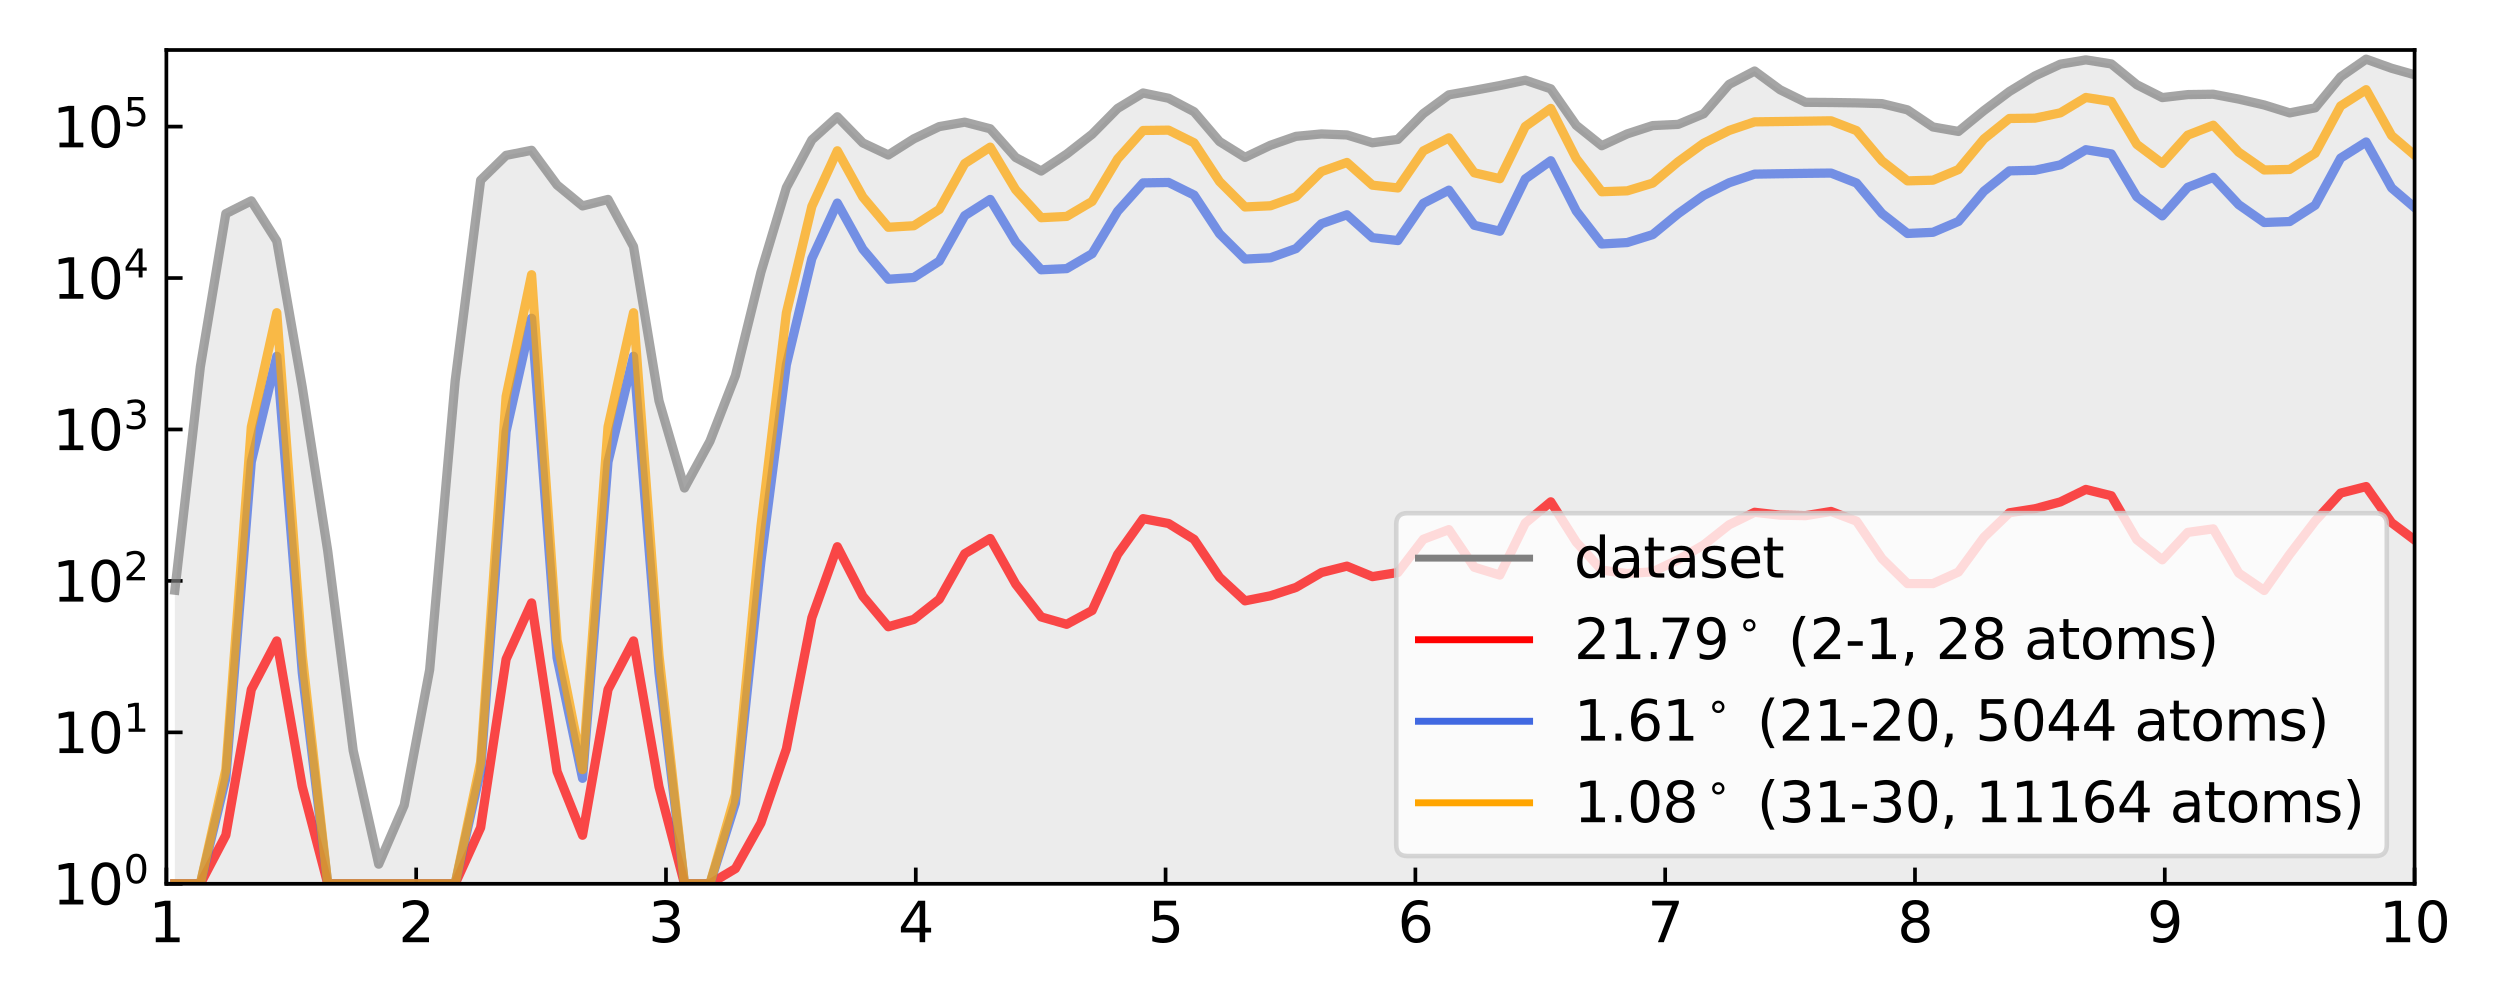 <?xml version="1.0" encoding="utf-8" standalone="no"?>
<!DOCTYPE svg PUBLIC "-//W3C//DTD SVG 1.1//EN"
  "http://www.w3.org/Graphics/SVG/1.1/DTD/svg11.dtd">
<svg xmlns:xlink="http://www.w3.org/1999/xlink" width="540pt" height="216pt" viewBox="0 0 540 216" xmlns="http://www.w3.org/2000/svg" version="1.1">
 <defs>
  <style type="text/css">*{stroke-linejoin: round; stroke-linecap: butt}</style>
 </defs>
 <g id="figure_1">
  <g id="patch_1">
   <path d="M 0 216 
L 540 216 
L 540 0 
L 0 0 
z
" style="fill: #ffffff"/>
  </g>
  <g id="axes_1">
   <g id="patch_2">
    <path d="M 35.937 190.9 
L 521.55 190.9 
L 521.55 10.8 
L 35.937 10.8 
z
" style="fill: #ffffff"/>
   </g>
   <g id="PolyCollection_1">
    <path d="M 37.772 190.933 
L 37.772 127.48 
L 43.275 79.236 
L 48.779 46.151 
L 54.283 43.383 
L 59.786 52.063 
L 65.29 83.639 
L 70.794 119.057 
L 76.297 162.163 
L 81.801 186.658 
L 87.304 173.93 
L 92.808 144.659 
L 98.312 82.298 
L 103.815 38.933 
L 109.319 33.557 
L 114.822 32.469 
L 120.326 39.954 
L 125.83 44.479 
L 131.333 43.083 
L 136.837 53.256 
L 142.34 86.568 
L 147.844 105.407 
L 153.348 95.302 
L 158.851 81.127 
L 164.355 58.812 
L 169.859 40.504 
L 175.362 30.209 
L 180.866 25.226 
L 186.369 30.87 
L 191.873 33.471 
L 197.377 29.987 
L 202.88 27.345 
L 208.384 26.386 
L 213.887 27.816 
L 219.391 34.02 
L 224.895 36.939 
L 230.398 33.287 
L 235.902 28.995 
L 241.405 23.422 
L 246.909 20.087 
L 252.413 21.225 
L 257.916 24.13 
L 263.42 30.572 
L 268.923 33.993 
L 274.427 31.373 
L 279.931 29.453 
L 285.434 28.933 
L 290.938 29.15 
L 296.442 30.84 
L 301.945 30.108 
L 307.449 24.529 
L 312.952 20.486 
L 318.456 19.516 
L 323.96 18.483 
L 329.463 17.327 
L 334.967 19.185 
L 340.47 27.071 
L 345.974 31.476 
L 351.478 28.919 
L 356.981 27.127 
L 362.485 26.866 
L 367.988 24.575 
L 373.492 18.226 
L 378.996 15.342 
L 384.499 19.388 
L 390.003 22.099 
L 395.507 22.139 
L 401.01 22.222 
L 406.514 22.388 
L 412.017 23.731 
L 417.521 27.426 
L 423.025 28.389 
L 428.528 23.886 
L 434.032 19.765 
L 439.535 16.409 
L 445.039 13.862 
L 450.543 12.933 
L 456.046 13.81 
L 461.55 18.299 
L 467.053 21.077 
L 472.557 20.434 
L 478.061 20.355 
L 483.564 21.405 
L 489.068 22.675 
L 494.572 24.386 
L 500.075 23.293 
L 505.579 16.592 
L 511.082 12.78 
L 516.586 14.746 
L 522.09 16.304 
L 527.593 17.048 
L 533.097 18.716 
L 538.6 22.235 
L 544.104 22.691 
L 549.608 17.018 
L 555.111 13.948 
L 560.615 16.082 
L 566.118 27.421 
L 571.622 57.173 
L 577.126 95.989 
L 582.629 152.936 
L 582.629 190.933 
L 582.629 190.933 
L 577.126 190.933 
L 571.622 190.933 
L 566.118 190.933 
L 560.615 190.933 
L 555.111 190.933 
L 549.608 190.933 
L 544.104 190.933 
L 538.6 190.933 
L 533.097 190.933 
L 527.593 190.933 
L 522.09 190.933 
L 516.586 190.933 
L 511.082 190.933 
L 505.579 190.933 
L 500.075 190.933 
L 494.572 190.933 
L 489.068 190.933 
L 483.564 190.933 
L 478.061 190.933 
L 472.557 190.933 
L 467.053 190.933 
L 461.55 190.933 
L 456.046 190.933 
L 450.543 190.933 
L 445.039 190.933 
L 439.535 190.933 
L 434.032 190.933 
L 428.528 190.933 
L 423.025 190.933 
L 417.521 190.933 
L 412.017 190.933 
L 406.514 190.933 
L 401.01 190.933 
L 395.507 190.933 
L 390.003 190.933 
L 384.499 190.933 
L 378.996 190.933 
L 373.492 190.933 
L 367.988 190.933 
L 362.485 190.933 
L 356.981 190.933 
L 351.478 190.933 
L 345.974 190.933 
L 340.47 190.933 
L 334.967 190.933 
L 329.463 190.933 
L 323.96 190.933 
L 318.456 190.933 
L 312.952 190.933 
L 307.449 190.933 
L 301.945 190.933 
L 296.442 190.933 
L 290.938 190.933 
L 285.434 190.933 
L 279.931 190.933 
L 274.427 190.933 
L 268.923 190.933 
L 263.42 190.933 
L 257.916 190.933 
L 252.413 190.933 
L 246.909 190.933 
L 241.405 190.933 
L 235.902 190.933 
L 230.398 190.933 
L 224.895 190.933 
L 219.391 190.933 
L 213.887 190.933 
L 208.384 190.933 
L 202.88 190.933 
L 197.377 190.933 
L 191.873 190.933 
L 186.369 190.933 
L 180.866 190.933 
L 175.362 190.933 
L 169.859 190.933 
L 164.355 190.933 
L 158.851 190.933 
L 153.348 190.933 
L 147.844 190.933 
L 142.34 190.933 
L 136.837 190.933 
L 131.333 190.933 
L 125.83 190.933 
L 120.326 190.933 
L 114.822 190.933 
L 109.319 190.933 
L 103.815 190.933 
L 98.312 190.933 
L 92.808 190.933 
L 87.304 190.933 
L 81.801 190.933 
L 76.297 190.933 
L 70.794 190.933 
L 65.29 190.933 
L 59.786 190.933 
L 54.283 190.933 
L 48.779 190.933 
L 43.275 190.933 
L 37.772 190.933 
z
" clip-path="url(#p6d295f0e1a)" style="fill: #808080; fill-opacity: 0.15"/>
   </g>
   <g id="matplotlib.axis_1">
    <g id="xtick_1">
     <g id="line2d_1">
      <defs>
       <path id="m14e8da7bd8" d="M 0 0 
L 0 -3.5 
" style="stroke: #000000; stroke-width: 0.8"/>
      </defs>
      <g>
       <use xlink:href="#m14e8da7bd8" x="35.937" y="190.9" style="stroke: #000000; stroke-width: 0.8"/>
      </g>
     </g>
     <g id="text_1">
      <!-- 1 -->
      <g transform="translate(32.12 203.518) scale(0.12 -0.12)">
       <defs>
        <path id="DejaVuSans-31" d="M 794 531 
L 1825 531 
L 1825 4091 
L 703 3866 
L 703 4441 
L 1819 4666 
L 2450 4666 
L 2450 531 
L 3481 531 
L 3481 0 
L 794 0 
L 794 531 
z
" transform="scale(0.016)"/>
       </defs>
       <use xlink:href="#DejaVuSans-31"/>
      </g>
     </g>
    </g>
    <g id="xtick_2">
     <g id="line2d_2">
      <g>
       <use xlink:href="#m14e8da7bd8" x="89.894" y="190.9" style="stroke: #000000; stroke-width: 0.8"/>
      </g>
     </g>
     <g id="text_2">
      <!-- 2 -->
      <g transform="translate(86.077 203.518) scale(0.12 -0.12)">
       <defs>
        <path id="DejaVuSans-32" d="M 1228 531 
L 3431 531 
L 3431 0 
L 469 0 
L 469 531 
Q 828 903 1448 1529 
Q 2069 2156 2228 2338 
Q 2531 2678 2651 2914 
Q 2772 3150 2772 3378 
Q 2772 3750 2511 3984 
Q 2250 4219 1831 4219 
Q 1534 4219 1204 4116 
Q 875 4013 500 3803 
L 500 4441 
Q 881 4594 1212 4672 
Q 1544 4750 1819 4750 
Q 2544 4750 2975 4387 
Q 3406 4025 3406 3419 
Q 3406 3131 3298 2873 
Q 3191 2616 2906 2266 
Q 2828 2175 2409 1742 
Q 1991 1309 1228 531 
z
" transform="scale(0.016)"/>
       </defs>
       <use xlink:href="#DejaVuSans-32"/>
      </g>
     </g>
    </g>
    <g id="xtick_3">
     <g id="line2d_3">
      <g>
       <use xlink:href="#m14e8da7bd8" x="143.851" y="190.9" style="stroke: #000000; stroke-width: 0.8"/>
      </g>
     </g>
     <g id="text_3">
      <!-- 3 -->
      <g transform="translate(140.034 203.518) scale(0.12 -0.12)">
       <defs>
        <path id="DejaVuSans-33" d="M 2597 2516 
Q 3050 2419 3304 2112 
Q 3559 1806 3559 1356 
Q 3559 666 3084 287 
Q 2609 -91 1734 -91 
Q 1441 -91 1130 -33 
Q 819 25 488 141 
L 488 750 
Q 750 597 1062 519 
Q 1375 441 1716 441 
Q 2309 441 2620 675 
Q 2931 909 2931 1356 
Q 2931 1769 2642 2001 
Q 2353 2234 1838 2234 
L 1294 2234 
L 1294 2753 
L 1863 2753 
Q 2328 2753 2575 2939 
Q 2822 3125 2822 3475 
Q 2822 3834 2567 4026 
Q 2313 4219 1838 4219 
Q 1578 4219 1281 4162 
Q 984 4106 628 3988 
L 628 4550 
Q 988 4650 1302 4700 
Q 1616 4750 1894 4750 
Q 2613 4750 3031 4423 
Q 3450 4097 3450 3541 
Q 3450 3153 3228 2886 
Q 3006 2619 2597 2516 
z
" transform="scale(0.016)"/>
       </defs>
       <use xlink:href="#DejaVuSans-33"/>
      </g>
     </g>
    </g>
    <g id="xtick_4">
     <g id="line2d_4">
      <g>
       <use xlink:href="#m14e8da7bd8" x="197.808" y="190.9" style="stroke: #000000; stroke-width: 0.8"/>
      </g>
     </g>
     <g id="text_4">
      <!-- 4 -->
      <g transform="translate(193.991 203.518) scale(0.12 -0.12)">
       <defs>
        <path id="DejaVuSans-34" d="M 2419 4116 
L 825 1625 
L 2419 1625 
L 2419 4116 
z
M 2253 4666 
L 3047 4666 
L 3047 1625 
L 3713 1625 
L 3713 1100 
L 3047 1100 
L 3047 0 
L 2419 0 
L 2419 1100 
L 313 1100 
L 313 1709 
L 2253 4666 
z
" transform="scale(0.016)"/>
       </defs>
       <use xlink:href="#DejaVuSans-34"/>
      </g>
     </g>
    </g>
    <g id="xtick_5">
     <g id="line2d_5">
      <g>
       <use xlink:href="#m14e8da7bd8" x="251.765" y="190.9" style="stroke: #000000; stroke-width: 0.8"/>
      </g>
     </g>
     <g id="text_5">
      <!-- 5 -->
      <g transform="translate(247.948 203.518) scale(0.12 -0.12)">
       <defs>
        <path id="DejaVuSans-35" d="M 691 4666 
L 3169 4666 
L 3169 4134 
L 1269 4134 
L 1269 2991 
Q 1406 3038 1543 3061 
Q 1681 3084 1819 3084 
Q 2600 3084 3056 2656 
Q 3513 2228 3513 1497 
Q 3513 744 3044 326 
Q 2575 -91 1722 -91 
Q 1428 -91 1123 -41 
Q 819 9 494 109 
L 494 744 
Q 775 591 1075 516 
Q 1375 441 1709 441 
Q 2250 441 2565 725 
Q 2881 1009 2881 1497 
Q 2881 1984 2565 2268 
Q 2250 2553 1709 2553 
Q 1456 2553 1204 2497 
Q 953 2441 691 2322 
L 691 4666 
z
" transform="scale(0.016)"/>
       </defs>
       <use xlink:href="#DejaVuSans-35"/>
      </g>
     </g>
    </g>
    <g id="xtick_6">
     <g id="line2d_6">
      <g>
       <use xlink:href="#m14e8da7bd8" x="305.722" y="190.9" style="stroke: #000000; stroke-width: 0.8"/>
      </g>
     </g>
     <g id="text_6">
      <!-- 6 -->
      <g transform="translate(301.905 203.518) scale(0.12 -0.12)">
       <defs>
        <path id="DejaVuSans-36" d="M 2113 2584 
Q 1688 2584 1439 2293 
Q 1191 2003 1191 1497 
Q 1191 994 1439 701 
Q 1688 409 2113 409 
Q 2538 409 2786 701 
Q 3034 994 3034 1497 
Q 3034 2003 2786 2293 
Q 2538 2584 2113 2584 
z
M 3366 4563 
L 3366 3988 
Q 3128 4100 2886 4159 
Q 2644 4219 2406 4219 
Q 1781 4219 1451 3797 
Q 1122 3375 1075 2522 
Q 1259 2794 1537 2939 
Q 1816 3084 2150 3084 
Q 2853 3084 3261 2657 
Q 3669 2231 3669 1497 
Q 3669 778 3244 343 
Q 2819 -91 2113 -91 
Q 1303 -91 875 529 
Q 447 1150 447 2328 
Q 447 3434 972 4092 
Q 1497 4750 2381 4750 
Q 2619 4750 2861 4703 
Q 3103 4656 3366 4563 
z
" transform="scale(0.016)"/>
       </defs>
       <use xlink:href="#DejaVuSans-36"/>
      </g>
     </g>
    </g>
    <g id="xtick_7">
     <g id="line2d_7">
      <g>
       <use xlink:href="#m14e8da7bd8" x="359.679" y="190.9" style="stroke: #000000; stroke-width: 0.8"/>
      </g>
     </g>
     <g id="text_7">
      <!-- 7 -->
      <g transform="translate(355.862 203.518) scale(0.12 -0.12)">
       <defs>
        <path id="DejaVuSans-37" d="M 525 4666 
L 3525 4666 
L 3525 4397 
L 1831 0 
L 1172 0 
L 2766 4134 
L 525 4134 
L 525 4666 
z
" transform="scale(0.016)"/>
       </defs>
       <use xlink:href="#DejaVuSans-37"/>
      </g>
     </g>
    </g>
    <g id="xtick_8">
     <g id="line2d_8">
      <g>
       <use xlink:href="#m14e8da7bd8" x="413.636" y="190.9" style="stroke: #000000; stroke-width: 0.8"/>
      </g>
     </g>
     <g id="text_8">
      <!-- 8 -->
      <g transform="translate(409.819 203.518) scale(0.12 -0.12)">
       <defs>
        <path id="DejaVuSans-38" d="M 2034 2216 
Q 1584 2216 1326 1975 
Q 1069 1734 1069 1313 
Q 1069 891 1326 650 
Q 1584 409 2034 409 
Q 2484 409 2743 651 
Q 3003 894 3003 1313 
Q 3003 1734 2745 1975 
Q 2488 2216 2034 2216 
z
M 1403 2484 
Q 997 2584 770 2862 
Q 544 3141 544 3541 
Q 544 4100 942 4425 
Q 1341 4750 2034 4750 
Q 2731 4750 3128 4425 
Q 3525 4100 3525 3541 
Q 3525 3141 3298 2862 
Q 3072 2584 2669 2484 
Q 3125 2378 3379 2068 
Q 3634 1759 3634 1313 
Q 3634 634 3220 271 
Q 2806 -91 2034 -91 
Q 1263 -91 848 271 
Q 434 634 434 1313 
Q 434 1759 690 2068 
Q 947 2378 1403 2484 
z
M 1172 3481 
Q 1172 3119 1398 2916 
Q 1625 2713 2034 2713 
Q 2441 2713 2670 2916 
Q 2900 3119 2900 3481 
Q 2900 3844 2670 4047 
Q 2441 4250 2034 4250 
Q 1625 4250 1398 4047 
Q 1172 3844 1172 3481 
z
" transform="scale(0.016)"/>
       </defs>
       <use xlink:href="#DejaVuSans-38"/>
      </g>
     </g>
    </g>
    <g id="xtick_9">
     <g id="line2d_9">
      <g>
       <use xlink:href="#m14e8da7bd8" x="467.593" y="190.9" style="stroke: #000000; stroke-width: 0.8"/>
      </g>
     </g>
     <g id="text_9">
      <!-- 9 -->
      <g transform="translate(463.776 203.518) scale(0.12 -0.12)">
       <defs>
        <path id="DejaVuSans-39" d="M 703 97 
L 703 672 
Q 941 559 1184 500 
Q 1428 441 1663 441 
Q 2288 441 2617 861 
Q 2947 1281 2994 2138 
Q 2813 1869 2534 1725 
Q 2256 1581 1919 1581 
Q 1219 1581 811 2004 
Q 403 2428 403 3163 
Q 403 3881 828 4315 
Q 1253 4750 1959 4750 
Q 2769 4750 3195 4129 
Q 3622 3509 3622 2328 
Q 3622 1225 3098 567 
Q 2575 -91 1691 -91 
Q 1453 -91 1209 -44 
Q 966 3 703 97 
z
M 1959 2075 
Q 2384 2075 2632 2365 
Q 2881 2656 2881 3163 
Q 2881 3666 2632 3958 
Q 2384 4250 1959 4250 
Q 1534 4250 1286 3958 
Q 1038 3666 1038 3163 
Q 1038 2656 1286 2365 
Q 1534 2075 1959 2075 
z
" transform="scale(0.016)"/>
       </defs>
       <use xlink:href="#DejaVuSans-39"/>
      </g>
     </g>
    </g>
    <g id="xtick_10">
     <g id="line2d_10">
      <g>
       <use xlink:href="#m14e8da7bd8" x="521.55" y="190.9" style="stroke: #000000; stroke-width: 0.8"/>
      </g>
     </g>
     <g id="text_10">
      <!-- 10 -->
      <g transform="translate(513.915 203.518) scale(0.12 -0.12)">
       <defs>
        <path id="DejaVuSans-30" d="M 2034 4250 
Q 1547 4250 1301 3770 
Q 1056 3291 1056 2328 
Q 1056 1369 1301 889 
Q 1547 409 2034 409 
Q 2525 409 2770 889 
Q 3016 1369 3016 2328 
Q 3016 3291 2770 3770 
Q 2525 4250 2034 4250 
z
M 2034 4750 
Q 2819 4750 3233 4129 
Q 3647 3509 3647 2328 
Q 3647 1150 3233 529 
Q 2819 -91 2034 -91 
Q 1250 -91 836 529 
Q 422 1150 422 2328 
Q 422 3509 836 4129 
Q 1250 4750 2034 4750 
z
" transform="scale(0.016)"/>
       </defs>
       <use xlink:href="#DejaVuSans-31"/>
       <use xlink:href="#DejaVuSans-30" x="63.623"/>
      </g>
     </g>
    </g>
   </g>
   <g id="matplotlib.axis_2">
    <g id="ytick_1">
     <g id="line2d_11">
      <defs>
       <path id="m57d93699e0" d="M 0 0 
L 3.5 0 
" style="stroke: #000000; stroke-width: 0.8"/>
      </defs>
      <g>
       <use xlink:href="#m57d93699e0" x="35.937" y="190.9" style="stroke: #000000; stroke-width: 0.8"/>
      </g>
     </g>
     <g id="text_11">
      <!-- $10^{0}$ -->
      <g transform="translate(11.317 195.459) scale(0.12 -0.12)">
       <use xlink:href="#DejaVuSans-31" transform="translate(0 0.766)"/>
       <use xlink:href="#DejaVuSans-30" transform="translate(63.623 0.766)"/>
       <use xlink:href="#DejaVuSans-30" transform="translate(128.203 39.047) scale(0.7)"/>
      </g>
     </g>
    </g>
    <g id="ytick_2">
     <g id="line2d_12">
      <g>
       <use xlink:href="#m57d93699e0" x="35.937" y="158.188" style="stroke: #000000; stroke-width: 0.8"/>
      </g>
     </g>
     <g id="text_12">
      <!-- $10^{1}$ -->
      <g transform="translate(11.317 162.747) scale(0.12 -0.12)">
       <use xlink:href="#DejaVuSans-31" transform="translate(0 0.684)"/>
       <use xlink:href="#DejaVuSans-30" transform="translate(63.623 0.684)"/>
       <use xlink:href="#DejaVuSans-31" transform="translate(128.203 38.966) scale(0.7)"/>
      </g>
     </g>
    </g>
    <g id="ytick_3">
     <g id="line2d_13">
      <g>
       <use xlink:href="#m57d93699e0" x="35.937" y="125.477" style="stroke: #000000; stroke-width: 0.8"/>
      </g>
     </g>
     <g id="text_13">
      <!-- $10^{2}$ -->
      <g transform="translate(11.317 130.036) scale(0.12 -0.12)">
       <use xlink:href="#DejaVuSans-31" transform="translate(0 0.766)"/>
       <use xlink:href="#DejaVuSans-30" transform="translate(63.623 0.766)"/>
       <use xlink:href="#DejaVuSans-32" transform="translate(128.203 39.047) scale(0.7)"/>
      </g>
     </g>
    </g>
    <g id="ytick_4">
     <g id="line2d_14">
      <g>
       <use xlink:href="#m57d93699e0" x="35.937" y="92.765" style="stroke: #000000; stroke-width: 0.8"/>
      </g>
     </g>
     <g id="text_14">
      <!-- $10^{3}$ -->
      <g transform="translate(11.317 97.324) scale(0.12 -0.12)">
       <use xlink:href="#DejaVuSans-31" transform="translate(0 0.766)"/>
       <use xlink:href="#DejaVuSans-30" transform="translate(63.623 0.766)"/>
       <use xlink:href="#DejaVuSans-33" transform="translate(128.203 39.047) scale(0.7)"/>
      </g>
     </g>
    </g>
    <g id="ytick_5">
     <g id="line2d_15">
      <g>
       <use xlink:href="#m57d93699e0" x="35.937" y="60.053" style="stroke: #000000; stroke-width: 0.8"/>
      </g>
     </g>
     <g id="text_15">
      <!-- $10^{4}$ -->
      <g transform="translate(11.317 64.612) scale(0.12 -0.12)">
       <use xlink:href="#DejaVuSans-31" transform="translate(0 0.684)"/>
       <use xlink:href="#DejaVuSans-30" transform="translate(63.623 0.684)"/>
       <use xlink:href="#DejaVuSans-34" transform="translate(128.203 38.966) scale(0.7)"/>
      </g>
     </g>
    </g>
    <g id="ytick_6">
     <g id="line2d_16">
      <g>
       <use xlink:href="#m57d93699e0" x="35.937" y="27.342" style="stroke: #000000; stroke-width: 0.8"/>
      </g>
     </g>
     <g id="text_16">
      <!-- $10^{5}$ -->
      <g transform="translate(11.317 31.901) scale(0.12 -0.12)">
       <use xlink:href="#DejaVuSans-31" transform="translate(0 0.684)"/>
       <use xlink:href="#DejaVuSans-30" transform="translate(63.623 0.684)"/>
       <use xlink:href="#DejaVuSans-35" transform="translate(128.203 38.966) scale(0.7)"/>
      </g>
     </g>
    </g>
   </g>
   <g id="line2d_17">
    <path d="M 37.772 190.9 
L 43.275 190.9 
L 48.779 180.409 
L 54.283 148.936 
L 59.786 138.445 
L 65.29 169.918 
L 70.794 190.9 
L 76.297 190.9 
L 81.801 190.9 
L 87.304 190.9 
L 92.808 190.9 
L 98.312 190.9 
L 103.815 178.768 
L 109.319 142.371 
L 114.822 130.239 
L 120.326 166.635 
L 125.83 180.409 
L 131.333 148.936 
L 136.837 138.445 
L 142.34 169.918 
L 147.844 190.9 
L 153.348 190.9 
L 158.851 187.618 
L 164.355 177.77 
L 169.859 161.761 
L 175.362 133.426 
L 180.866 118.097 
L 186.369 128.781 
L 191.873 135.375 
L 197.377 133.79 
L 202.88 129.451 
L 208.384 119.604 
L 213.887 116.322 
L 219.391 126.169 
L 224.895 133.262 
L 230.398 134.847 
L 235.902 131.867 
L 241.405 119.758 
L 246.909 112.032 
L 252.413 113.074 
L 257.916 116.497 
L 263.42 124.685 
L 268.923 129.779 
L 274.427 128.684 
L 279.931 126.883 
L 285.434 123.673 
L 290.938 122.286 
L 296.442 124.549 
L 301.945 123.661 
L 307.449 116.476 
L 312.952 114.397 
L 318.456 122.531 
L 323.96 124.211 
L 329.463 112.985 
L 334.967 108.398 
L 340.47 117.091 
L 345.974 123.136 
L 351.478 123.884 
L 356.981 123.513 
L 362.485 120.901 
L 367.988 117.707 
L 373.492 113.352 
L 378.996 110.655 
L 384.499 111.273 
L 390.003 111.383 
L 395.507 110.475 
L 401.01 112.567 
L 406.514 120.661 
L 412.017 126.057 
L 417.521 126.057 
L 423.025 123.556 
L 428.528 116.055 
L 434.032 110.763 
L 439.535 109.893 
L 445.039 108.413 
L 450.543 105.718 
L 456.046 107.082 
L 461.55 116.565 
L 467.053 120.914 
L 472.557 114.998 
L 478.061 114.235 
L 483.564 123.78 
L 489.068 127.542 
L 494.572 119.739 
L 500.075 112.53 
L 505.579 106.511 
L 511.082 105.1 
L 516.586 112.904 
L 522.09 117.036 
L 527.593 113.826 
L 533.097 112.439 
L 538.6 114.701 
L 541 114.466 
" clip-path="url(#p6d295f0e1a)" style="fill: none; stroke: #ff0000; stroke-opacity: 0.7; stroke-width: 2; stroke-linecap: square"/>
   </g>
   <g id="line2d_18">
    <path d="M 37.772 190.9 
L 43.275 190.9 
L 48.779 168.111 
L 54.283 99.746 
L 59.786 76.957 
L 65.29 145.323 
L 70.794 190.9 
L 76.297 190.9 
L 81.801 190.9 
L 87.304 190.9 
L 92.808 190.9 
L 98.312 190.9 
L 103.815 166.47 
L 109.319 93.181 
L 114.822 68.751 
L 120.326 142.04 
L 125.83 168.111 
L 131.333 99.746 
L 136.837 76.957 
L 142.34 145.323 
L 147.844 190.9 
L 153.348 190.9 
L 158.851 173.485 
L 164.355 121.241 
L 169.859 78.768 
L 175.362 55.839 
L 180.866 43.868 
L 186.369 53.811 
L 191.873 60.314 
L 197.377 59.939 
L 202.88 56.412 
L 208.384 46.581 
L 213.887 43.082 
L 219.391 52.247 
L 224.895 58.273 
L 230.398 58.02 
L 235.902 54.799 
L 241.405 45.639 
L 246.909 39.502 
L 252.413 39.41 
L 257.916 42.133 
L 263.42 50.488 
L 268.923 55.963 
L 274.427 55.679 
L 279.931 53.699 
L 285.434 48.326 
L 290.938 46.393 
L 296.442 51.34 
L 301.945 51.957 
L 307.449 43.913 
L 312.952 41.077 
L 318.456 48.659 
L 323.96 49.946 
L 329.463 38.641 
L 334.967 34.722 
L 340.47 45.572 
L 345.974 52.702 
L 351.478 52.391 
L 356.981 50.677 
L 362.485 46.154 
L 367.988 42.222 
L 373.492 39.474 
L 378.996 37.612 
L 384.499 37.525 
L 390.003 37.446 
L 395.507 37.383 
L 401.01 39.537 
L 406.514 46.123 
L 412.017 50.429 
L 417.521 50.177 
L 423.025 47.832 
L 428.528 41.301 
L 434.032 36.906 
L 439.535 36.781 
L 445.039 35.608 
L 450.543 32.336 
L 456.046 33.242 
L 461.55 42.503 
L 467.053 46.623 
L 472.557 40.459 
L 478.061 38.313 
L 483.564 44.203 
L 489.068 48.06 
L 494.572 47.854 
L 500.075 44.324 
L 505.579 34.15 
L 511.082 30.672 
L 516.586 40.587 
L 522.09 45.275 
L 527.593 39.514 
L 533.097 37.509 
L 538.6 43.02 
L 541 43.365 
" clip-path="url(#p6d295f0e1a)" style="fill: none; stroke: #4169e1; stroke-opacity: 0.7; stroke-width: 2; stroke-linecap: square"/>
   </g>
   <g id="line2d_19">
    <path d="M 37.772 190.9 
L 43.275 190.9 
L 48.779 166.23 
L 54.283 92.221 
L 59.786 67.551 
L 65.29 141.56 
L 70.794 190.9 
L 76.297 190.9 
L 81.801 190.9 
L 87.304 190.9 
L 92.808 190.9 
L 98.312 190.9 
L 103.815 164.589 
L 109.319 85.656 
L 114.822 59.345 
L 120.326 138.278 
L 125.83 166.23 
L 131.333 92.221 
L 136.837 67.551 
L 142.34 141.56 
L 147.844 190.9 
L 153.348 190.9 
L 158.851 171.622 
L 164.355 113.786 
L 169.859 67.566 
L 175.362 44.575 
L 180.866 32.573 
L 186.369 42.549 
L 191.873 49.09 
L 197.377 48.76 
L 202.88 45.237 
L 208.384 35.326 
L 213.887 31.785 
L 219.391 40.982 
L 224.895 47.022 
L 230.398 46.746 
L 235.902 43.503 
L 241.405 34.328 
L 246.909 28.186 
L 252.413 28.112 
L 257.916 30.85 
L 263.42 39.213 
L 268.923 44.704 
L 274.427 44.448 
L 279.931 42.475 
L 285.434 37.066 
L 290.938 35.094 
L 296.442 39.996 
L 301.945 40.596 
L 307.449 32.596 
L 312.952 29.778 
L 318.456 37.325 
L 323.96 38.599 
L 329.463 27.325 
L 334.967 23.422 
L 340.47 34.258 
L 345.974 41.417 
L 351.478 41.221 
L 356.981 39.551 
L 362.485 34.934 
L 367.988 30.937 
L 373.492 28.182 
L 378.996 26.321 
L 384.499 26.249 
L 390.003 26.174 
L 395.507 26.091 
L 401.01 28.217 
L 406.514 34.756 
L 412.017 39.067 
L 417.521 38.92 
L 423.025 36.621 
L 428.528 30.016 
L 434.032 25.59 
L 439.535 25.525 
L 445.039 24.375 
L 450.543 21.056 
L 456.046 21.927 
L 461.55 31.18 
L 467.053 35.309 
L 472.557 29.188 
L 478.061 27.049 
L 483.564 32.87 
L 489.068 36.712 
L 494.572 36.594 
L 500.075 33.108 
L 505.579 22.889 
L 511.082 19.376 
L 516.586 29.278 
L 522.09 33.975 
L 527.593 28.264 
L 533.097 26.26 
L 538.6 31.67 
L 541 31.991 
" clip-path="url(#p6d295f0e1a)" style="fill: none; stroke: #ffa500; stroke-opacity: 0.7; stroke-width: 2; stroke-linecap: square"/>
   </g>
   <g id="line2d_20">
    <path d="M 37.772 127.48 
L 43.275 79.236 
L 48.779 46.151 
L 54.283 43.383 
L 59.786 52.063 
L 65.29 83.639 
L 70.794 119.057 
L 76.297 162.163 
L 81.801 186.658 
L 87.304 173.93 
L 92.808 144.659 
L 98.312 82.298 
L 103.815 38.933 
L 109.319 33.557 
L 114.822 32.469 
L 120.326 39.954 
L 125.83 44.479 
L 131.333 43.083 
L 136.837 53.256 
L 142.34 86.568 
L 147.844 105.407 
L 153.348 95.302 
L 158.851 81.127 
L 164.355 58.812 
L 169.859 40.504 
L 175.362 30.209 
L 180.866 25.226 
L 186.369 30.87 
L 191.873 33.471 
L 197.377 29.987 
L 202.88 27.345 
L 208.384 26.386 
L 213.887 27.816 
L 219.391 34.02 
L 224.895 36.939 
L 230.398 33.287 
L 235.902 28.995 
L 241.405 23.422 
L 246.909 20.087 
L 252.413 21.225 
L 257.916 24.13 
L 263.42 30.572 
L 268.923 33.993 
L 274.427 31.373 
L 279.931 29.453 
L 285.434 28.933 
L 290.938 29.15 
L 296.442 30.84 
L 301.945 30.108 
L 307.449 24.529 
L 312.952 20.486 
L 318.456 19.516 
L 323.96 18.483 
L 329.463 17.327 
L 334.967 19.185 
L 340.47 27.071 
L 345.974 31.476 
L 351.478 28.919 
L 356.981 27.127 
L 362.485 26.866 
L 367.988 24.575 
L 373.492 18.226 
L 378.996 15.342 
L 384.499 19.388 
L 390.003 22.099 
L 395.507 22.139 
L 401.01 22.222 
L 406.514 22.388 
L 412.017 23.731 
L 417.521 27.426 
L 423.025 28.389 
L 428.528 23.886 
L 434.032 19.765 
L 439.535 16.409 
L 445.039 13.862 
L 450.543 12.933 
L 456.046 13.81 
L 461.55 18.299 
L 467.053 21.077 
L 472.557 20.434 
L 478.061 20.355 
L 483.564 21.405 
L 489.068 22.675 
L 494.572 24.386 
L 500.075 23.293 
L 505.579 16.592 
L 511.082 12.78 
L 516.586 14.746 
L 522.09 16.304 
L 527.593 17.048 
L 533.097 18.716 
L 538.6 22.235 
L 541 22.434 
" clip-path="url(#p6d295f0e1a)" style="fill: none; stroke: #808080; stroke-opacity: 0.7; stroke-width: 2; stroke-linecap: square"/>
   </g>
   <g id="patch_3">
    <path d="M 35.937 190.9 
L 35.937 10.8 
" style="fill: none; stroke: #000000; stroke-width: 0.8; stroke-linejoin: miter; stroke-linecap: square"/>
   </g>
   <g id="patch_4">
    <path d="M 521.55 190.9 
L 521.55 10.8 
" style="fill: none; stroke: #000000; stroke-width: 0.8; stroke-linejoin: miter; stroke-linecap: square"/>
   </g>
   <g id="patch_5">
    <path d="M 35.937 190.9 
L 521.55 190.9 
" style="fill: none; stroke: #000000; stroke-width: 0.8; stroke-linejoin: miter; stroke-linecap: square"/>
   </g>
   <g id="patch_6">
    <path d="M 35.937 10.8 
L 521.55 10.8 
" style="fill: none; stroke: #000000; stroke-width: 0.8; stroke-linejoin: miter; stroke-linecap: square"/>
   </g>
   <g id="legend_1">
    <g id="patch_7">
     <path d="M 303.99 184.9 
L 513.15 184.9 
Q 515.55 184.9 515.55 182.5 
L 515.55 113.245 
Q 515.55 110.845 513.15 110.845 
L 303.99 110.845 
Q 301.59 110.845 301.59 113.245 
L 301.59 182.5 
Q 301.59 184.9 303.99 184.9 
z
" style="fill: #ffffff; opacity: 0.8; stroke: #cccccc; stroke-linejoin: miter"/>
    </g>
    <g id="line2d_21">
     <path d="M 306.39 120.563 
L 318.39 120.563 
L 330.39 120.563 
" style="fill: none; stroke: #808080; stroke-width: 1.5; stroke-linecap: square"/>
    </g>
    <g id="text_17">
     <!-- dataset -->
     <g transform="translate(339.99 124.763) scale(0.12 -0.12)">
      <defs>
       <path id="DejaVuSans-64" d="M 2906 2969 
L 2906 4863 
L 3481 4863 
L 3481 0 
L 2906 0 
L 2906 525 
Q 2725 213 2448 61 
Q 2172 -91 1784 -91 
Q 1150 -91 751 415 
Q 353 922 353 1747 
Q 353 2572 751 3078 
Q 1150 3584 1784 3584 
Q 2172 3584 2448 3432 
Q 2725 3281 2906 2969 
z
M 947 1747 
Q 947 1113 1208 752 
Q 1469 391 1925 391 
Q 2381 391 2643 752 
Q 2906 1113 2906 1747 
Q 2906 2381 2643 2742 
Q 2381 3103 1925 3103 
Q 1469 3103 1208 2742 
Q 947 2381 947 1747 
z
" transform="scale(0.016)"/>
       <path id="DejaVuSans-61" d="M 2194 1759 
Q 1497 1759 1228 1600 
Q 959 1441 959 1056 
Q 959 750 1161 570 
Q 1363 391 1709 391 
Q 2188 391 2477 730 
Q 2766 1069 2766 1631 
L 2766 1759 
L 2194 1759 
z
M 3341 1997 
L 3341 0 
L 2766 0 
L 2766 531 
Q 2569 213 2275 61 
Q 1981 -91 1556 -91 
Q 1019 -91 701 211 
Q 384 513 384 1019 
Q 384 1609 779 1909 
Q 1175 2209 1959 2209 
L 2766 2209 
L 2766 2266 
Q 2766 2663 2505 2880 
Q 2244 3097 1772 3097 
Q 1472 3097 1187 3025 
Q 903 2953 641 2809 
L 641 3341 
Q 956 3463 1253 3523 
Q 1550 3584 1831 3584 
Q 2591 3584 2966 3190 
Q 3341 2797 3341 1997 
z
" transform="scale(0.016)"/>
       <path id="DejaVuSans-74" d="M 1172 4494 
L 1172 3500 
L 2356 3500 
L 2356 3053 
L 1172 3053 
L 1172 1153 
Q 1172 725 1289 603 
Q 1406 481 1766 481 
L 2356 481 
L 2356 0 
L 1766 0 
Q 1100 0 847 248 
Q 594 497 594 1153 
L 594 3053 
L 172 3053 
L 172 3500 
L 594 3500 
L 594 4494 
L 1172 4494 
z
" transform="scale(0.016)"/>
       <path id="DejaVuSans-73" d="M 2834 3397 
L 2834 2853 
Q 2591 2978 2328 3040 
Q 2066 3103 1784 3103 
Q 1356 3103 1142 2972 
Q 928 2841 928 2578 
Q 928 2378 1081 2264 
Q 1234 2150 1697 2047 
L 1894 2003 
Q 2506 1872 2764 1633 
Q 3022 1394 3022 966 
Q 3022 478 2636 193 
Q 2250 -91 1575 -91 
Q 1294 -91 989 -36 
Q 684 19 347 128 
L 347 722 
Q 666 556 975 473 
Q 1284 391 1588 391 
Q 1994 391 2212 530 
Q 2431 669 2431 922 
Q 2431 1156 2273 1281 
Q 2116 1406 1581 1522 
L 1381 1569 
Q 847 1681 609 1914 
Q 372 2147 372 2553 
Q 372 3047 722 3315 
Q 1072 3584 1716 3584 
Q 2034 3584 2315 3537 
Q 2597 3491 2834 3397 
z
" transform="scale(0.016)"/>
       <path id="DejaVuSans-65" d="M 3597 1894 
L 3597 1613 
L 953 1613 
Q 991 1019 1311 708 
Q 1631 397 2203 397 
Q 2534 397 2845 478 
Q 3156 559 3463 722 
L 3463 178 
Q 3153 47 2828 -22 
Q 2503 -91 2169 -91 
Q 1331 -91 842 396 
Q 353 884 353 1716 
Q 353 2575 817 3079 
Q 1281 3584 2069 3584 
Q 2775 3584 3186 3129 
Q 3597 2675 3597 1894 
z
M 3022 2063 
Q 3016 2534 2758 2815 
Q 2500 3097 2075 3097 
Q 1594 3097 1305 2825 
Q 1016 2553 972 2059 
L 3022 2063 
z
" transform="scale(0.016)"/>
      </defs>
      <use xlink:href="#DejaVuSans-64"/>
      <use xlink:href="#DejaVuSans-61" x="63.477"/>
      <use xlink:href="#DejaVuSans-74" x="124.756"/>
      <use xlink:href="#DejaVuSans-61" x="163.965"/>
      <use xlink:href="#DejaVuSans-73" x="225.244"/>
      <use xlink:href="#DejaVuSans-65" x="277.344"/>
      <use xlink:href="#DejaVuSans-74" x="338.867"/>
     </g>
    </g>
    <g id="line2d_22">
     <path d="M 306.39 138.177 
L 318.39 138.177 
L 330.39 138.177 
" style="fill: none; stroke: #ff0000; stroke-width: 1.5; stroke-linecap: square"/>
    </g>
    <g id="text_18">
     <!-- 21.79$^\circ$ (2-1, 28 atoms) -->
     <g transform="translate(339.99 142.377) scale(0.12 -0.12)">
      <defs>
       <path id="DejaVuSans-2e" d="M 684 794 
L 1344 794 
L 1344 0 
L 684 0 
L 684 794 
z
" transform="scale(0.016)"/>
       <path id="DejaVuSans-2218" d="M 2003 2603 
Q 1753 2603 1581 2429 
Q 1409 2256 1409 2006 
Q 1409 1759 1581 1589 
Q 1753 1419 2003 1419 
Q 2253 1419 2425 1589 
Q 2597 1759 2597 2006 
Q 2597 2253 2423 2428 
Q 2250 2603 2003 2603 
z
M 2003 3006 
Q 2203 3006 2387 2929 
Q 2572 2853 2706 2709 
Q 2850 2569 2922 2390 
Q 2994 2212 2994 2006 
Q 2994 1594 2705 1308 
Q 2416 1022 1997 1022 
Q 1575 1022 1294 1303 
Q 1013 1584 1013 2006 
Q 1013 2425 1300 2715 
Q 1588 3006 2003 3006 
z
" transform="scale(0.016)"/>
       <path id="DejaVuSans-20" transform="scale(0.016)"/>
       <path id="DejaVuSans-28" d="M 1984 4856 
Q 1566 4138 1362 3434 
Q 1159 2731 1159 2009 
Q 1159 1288 1364 580 
Q 1569 -128 1984 -844 
L 1484 -844 
Q 1016 -109 783 600 
Q 550 1309 550 2009 
Q 550 2706 781 3412 
Q 1013 4119 1484 4856 
L 1984 4856 
z
" transform="scale(0.016)"/>
       <path id="DejaVuSans-2d" d="M 313 2009 
L 1997 2009 
L 1997 1497 
L 313 1497 
L 313 2009 
z
" transform="scale(0.016)"/>
       <path id="DejaVuSans-2c" d="M 750 794 
L 1409 794 
L 1409 256 
L 897 -744 
L 494 -744 
L 750 256 
L 750 794 
z
" transform="scale(0.016)"/>
       <path id="DejaVuSans-6f" d="M 1959 3097 
Q 1497 3097 1228 2736 
Q 959 2375 959 1747 
Q 959 1119 1226 758 
Q 1494 397 1959 397 
Q 2419 397 2687 759 
Q 2956 1122 2956 1747 
Q 2956 2369 2687 2733 
Q 2419 3097 1959 3097 
z
M 1959 3584 
Q 2709 3584 3137 3096 
Q 3566 2609 3566 1747 
Q 3566 888 3137 398 
Q 2709 -91 1959 -91 
Q 1206 -91 779 398 
Q 353 888 353 1747 
Q 353 2609 779 3096 
Q 1206 3584 1959 3584 
z
" transform="scale(0.016)"/>
       <path id="DejaVuSans-6d" d="M 3328 2828 
Q 3544 3216 3844 3400 
Q 4144 3584 4550 3584 
Q 5097 3584 5394 3201 
Q 5691 2819 5691 2113 
L 5691 0 
L 5113 0 
L 5113 2094 
Q 5113 2597 4934 2840 
Q 4756 3084 4391 3084 
Q 3944 3084 3684 2787 
Q 3425 2491 3425 1978 
L 3425 0 
L 2847 0 
L 2847 2094 
Q 2847 2600 2669 2842 
Q 2491 3084 2119 3084 
Q 1678 3084 1418 2786 
Q 1159 2488 1159 1978 
L 1159 0 
L 581 0 
L 581 3500 
L 1159 3500 
L 1159 2956 
Q 1356 3278 1631 3431 
Q 1906 3584 2284 3584 
Q 2666 3584 2933 3390 
Q 3200 3197 3328 2828 
z
" transform="scale(0.016)"/>
       <path id="DejaVuSans-29" d="M 513 4856 
L 1013 4856 
Q 1481 4119 1714 3412 
Q 1947 2706 1947 2009 
Q 1947 1309 1714 600 
Q 1481 -109 1013 -844 
L 513 -844 
Q 928 -128 1133 580 
Q 1338 1288 1338 2009 
Q 1338 2731 1133 3434 
Q 928 4138 513 4856 
z
" transform="scale(0.016)"/>
      </defs>
      <use xlink:href="#DejaVuSans-32" transform="translate(0 0.125)"/>
      <use xlink:href="#DejaVuSans-31" transform="translate(63.623 0.125)"/>
      <use xlink:href="#DejaVuSans-2e" transform="translate(127.246 0.125)"/>
      <use xlink:href="#DejaVuSans-37" transform="translate(151.283 0.125)"/>
      <use xlink:href="#DejaVuSans-39" transform="translate(214.906 0.125)"/>
      <use xlink:href="#DejaVuSans-2218" transform="translate(293.124 38.406) scale(0.7)"/>
      <use xlink:href="#DejaVuSans-20" transform="translate(353.314 0.125)"/>
      <use xlink:href="#DejaVuSans-28" transform="translate(385.102 0.125)"/>
      <use xlink:href="#DejaVuSans-32" transform="translate(424.115 0.125)"/>
      <use xlink:href="#DejaVuSans-2d" transform="translate(487.738 0.125)"/>
      <use xlink:href="#DejaVuSans-31" transform="translate(523.822 0.125)"/>
      <use xlink:href="#DejaVuSans-2c" transform="translate(587.445 0.125)"/>
      <use xlink:href="#DejaVuSans-20" transform="translate(619.232 0.125)"/>
      <use xlink:href="#DejaVuSans-32" transform="translate(651.02 0.125)"/>
      <use xlink:href="#DejaVuSans-38" transform="translate(714.643 0.125)"/>
      <use xlink:href="#DejaVuSans-20" transform="translate(778.266 0.125)"/>
      <use xlink:href="#DejaVuSans-61" transform="translate(810.053 0.125)"/>
      <use xlink:href="#DejaVuSans-74" transform="translate(871.332 0.125)"/>
      <use xlink:href="#DejaVuSans-6f" transform="translate(910.541 0.125)"/>
      <use xlink:href="#DejaVuSans-6d" transform="translate(971.723 0.125)"/>
      <use xlink:href="#DejaVuSans-73" transform="translate(1069.135 0.125)"/>
      <use xlink:href="#DejaVuSans-29" transform="translate(1121.234 0.125)"/>
     </g>
    </g>
    <g id="line2d_23">
     <path d="M 306.39 155.791 
L 318.39 155.791 
L 330.39 155.791 
" style="fill: none; stroke: #4169e1; stroke-width: 1.5; stroke-linecap: square"/>
    </g>
    <g id="text_19">
     <!-- 1.61$^\circ$ (21-20, 5044 atoms) -->
     <g transform="translate(339.99 159.991) scale(0.12 -0.12)">
      <use xlink:href="#DejaVuSans-31" transform="translate(0 0.125)"/>
      <use xlink:href="#DejaVuSans-2e" transform="translate(63.623 0.125)"/>
      <use xlink:href="#DejaVuSans-36" transform="translate(95.41 0.125)"/>
      <use xlink:href="#DejaVuSans-31" transform="translate(159.033 0.125)"/>
      <use xlink:href="#DejaVuSans-2218" transform="translate(237.251 38.406) scale(0.7)"/>
      <use xlink:href="#DejaVuSans-20" transform="translate(297.441 0.125)"/>
      <use xlink:href="#DejaVuSans-28" transform="translate(329.229 0.125)"/>
      <use xlink:href="#DejaVuSans-32" transform="translate(368.242 0.125)"/>
      <use xlink:href="#DejaVuSans-31" transform="translate(431.865 0.125)"/>
      <use xlink:href="#DejaVuSans-2d" transform="translate(495.488 0.125)"/>
      <use xlink:href="#DejaVuSans-32" transform="translate(531.572 0.125)"/>
      <use xlink:href="#DejaVuSans-30" transform="translate(595.195 0.125)"/>
      <use xlink:href="#DejaVuSans-2c" transform="translate(658.818 0.125)"/>
      <use xlink:href="#DejaVuSans-20" transform="translate(690.605 0.125)"/>
      <use xlink:href="#DejaVuSans-35" transform="translate(722.393 0.125)"/>
      <use xlink:href="#DejaVuSans-30" transform="translate(786.016 0.125)"/>
      <use xlink:href="#DejaVuSans-34" transform="translate(849.639 0.125)"/>
      <use xlink:href="#DejaVuSans-34" transform="translate(913.262 0.125)"/>
      <use xlink:href="#DejaVuSans-20" transform="translate(976.885 0.125)"/>
      <use xlink:href="#DejaVuSans-61" transform="translate(1008.672 0.125)"/>
      <use xlink:href="#DejaVuSans-74" transform="translate(1069.951 0.125)"/>
      <use xlink:href="#DejaVuSans-6f" transform="translate(1109.16 0.125)"/>
      <use xlink:href="#DejaVuSans-6d" transform="translate(1170.342 0.125)"/>
      <use xlink:href="#DejaVuSans-73" transform="translate(1267.754 0.125)"/>
      <use xlink:href="#DejaVuSans-29" transform="translate(1319.854 0.125)"/>
     </g>
    </g>
    <g id="line2d_24">
     <path d="M 306.39 173.404 
L 318.39 173.404 
L 330.39 173.404 
" style="fill: none; stroke: #ffa500; stroke-width: 1.5; stroke-linecap: square"/>
    </g>
    <g id="text_20">
     <!-- 1.08$^\circ$ (31-30, 11164 atoms) -->
     <g transform="translate(339.99 177.604) scale(0.12 -0.12)">
      <use xlink:href="#DejaVuSans-31" transform="translate(0 0.125)"/>
      <use xlink:href="#DejaVuSans-2e" transform="translate(63.623 0.125)"/>
      <use xlink:href="#DejaVuSans-30" transform="translate(95.41 0.125)"/>
      <use xlink:href="#DejaVuSans-38" transform="translate(159.033 0.125)"/>
      <use xlink:href="#DejaVuSans-2218" transform="translate(237.251 38.406) scale(0.7)"/>
      <use xlink:href="#DejaVuSans-20" transform="translate(297.441 0.125)"/>
      <use xlink:href="#DejaVuSans-28" transform="translate(329.229 0.125)"/>
      <use xlink:href="#DejaVuSans-33" transform="translate(368.242 0.125)"/>
      <use xlink:href="#DejaVuSans-31" transform="translate(431.865 0.125)"/>
      <use xlink:href="#DejaVuSans-2d" transform="translate(495.488 0.125)"/>
      <use xlink:href="#DejaVuSans-33" transform="translate(531.572 0.125)"/>
      <use xlink:href="#DejaVuSans-30" transform="translate(595.195 0.125)"/>
      <use xlink:href="#DejaVuSans-2c" transform="translate(658.818 0.125)"/>
      <use xlink:href="#DejaVuSans-20" transform="translate(690.605 0.125)"/>
      <use xlink:href="#DejaVuSans-31" transform="translate(722.393 0.125)"/>
      <use xlink:href="#DejaVuSans-31" transform="translate(786.016 0.125)"/>
      <use xlink:href="#DejaVuSans-31" transform="translate(849.639 0.125)"/>
      <use xlink:href="#DejaVuSans-36" transform="translate(913.262 0.125)"/>
      <use xlink:href="#DejaVuSans-34" transform="translate(976.885 0.125)"/>
      <use xlink:href="#DejaVuSans-20" transform="translate(1040.508 0.125)"/>
      <use xlink:href="#DejaVuSans-61" transform="translate(1072.295 0.125)"/>
      <use xlink:href="#DejaVuSans-74" transform="translate(1133.574 0.125)"/>
      <use xlink:href="#DejaVuSans-6f" transform="translate(1172.783 0.125)"/>
      <use xlink:href="#DejaVuSans-6d" transform="translate(1233.965 0.125)"/>
      <use xlink:href="#DejaVuSans-73" transform="translate(1331.377 0.125)"/>
      <use xlink:href="#DejaVuSans-29" transform="translate(1383.477 0.125)"/>
     </g>
    </g>
   </g>
  </g>
 </g>
 <defs>
  <clipPath id="p6d295f0e1a">
   <rect x="35.937" y="10.8" width="485.613" height="180.1"/>
  </clipPath>
 </defs>
</svg>
